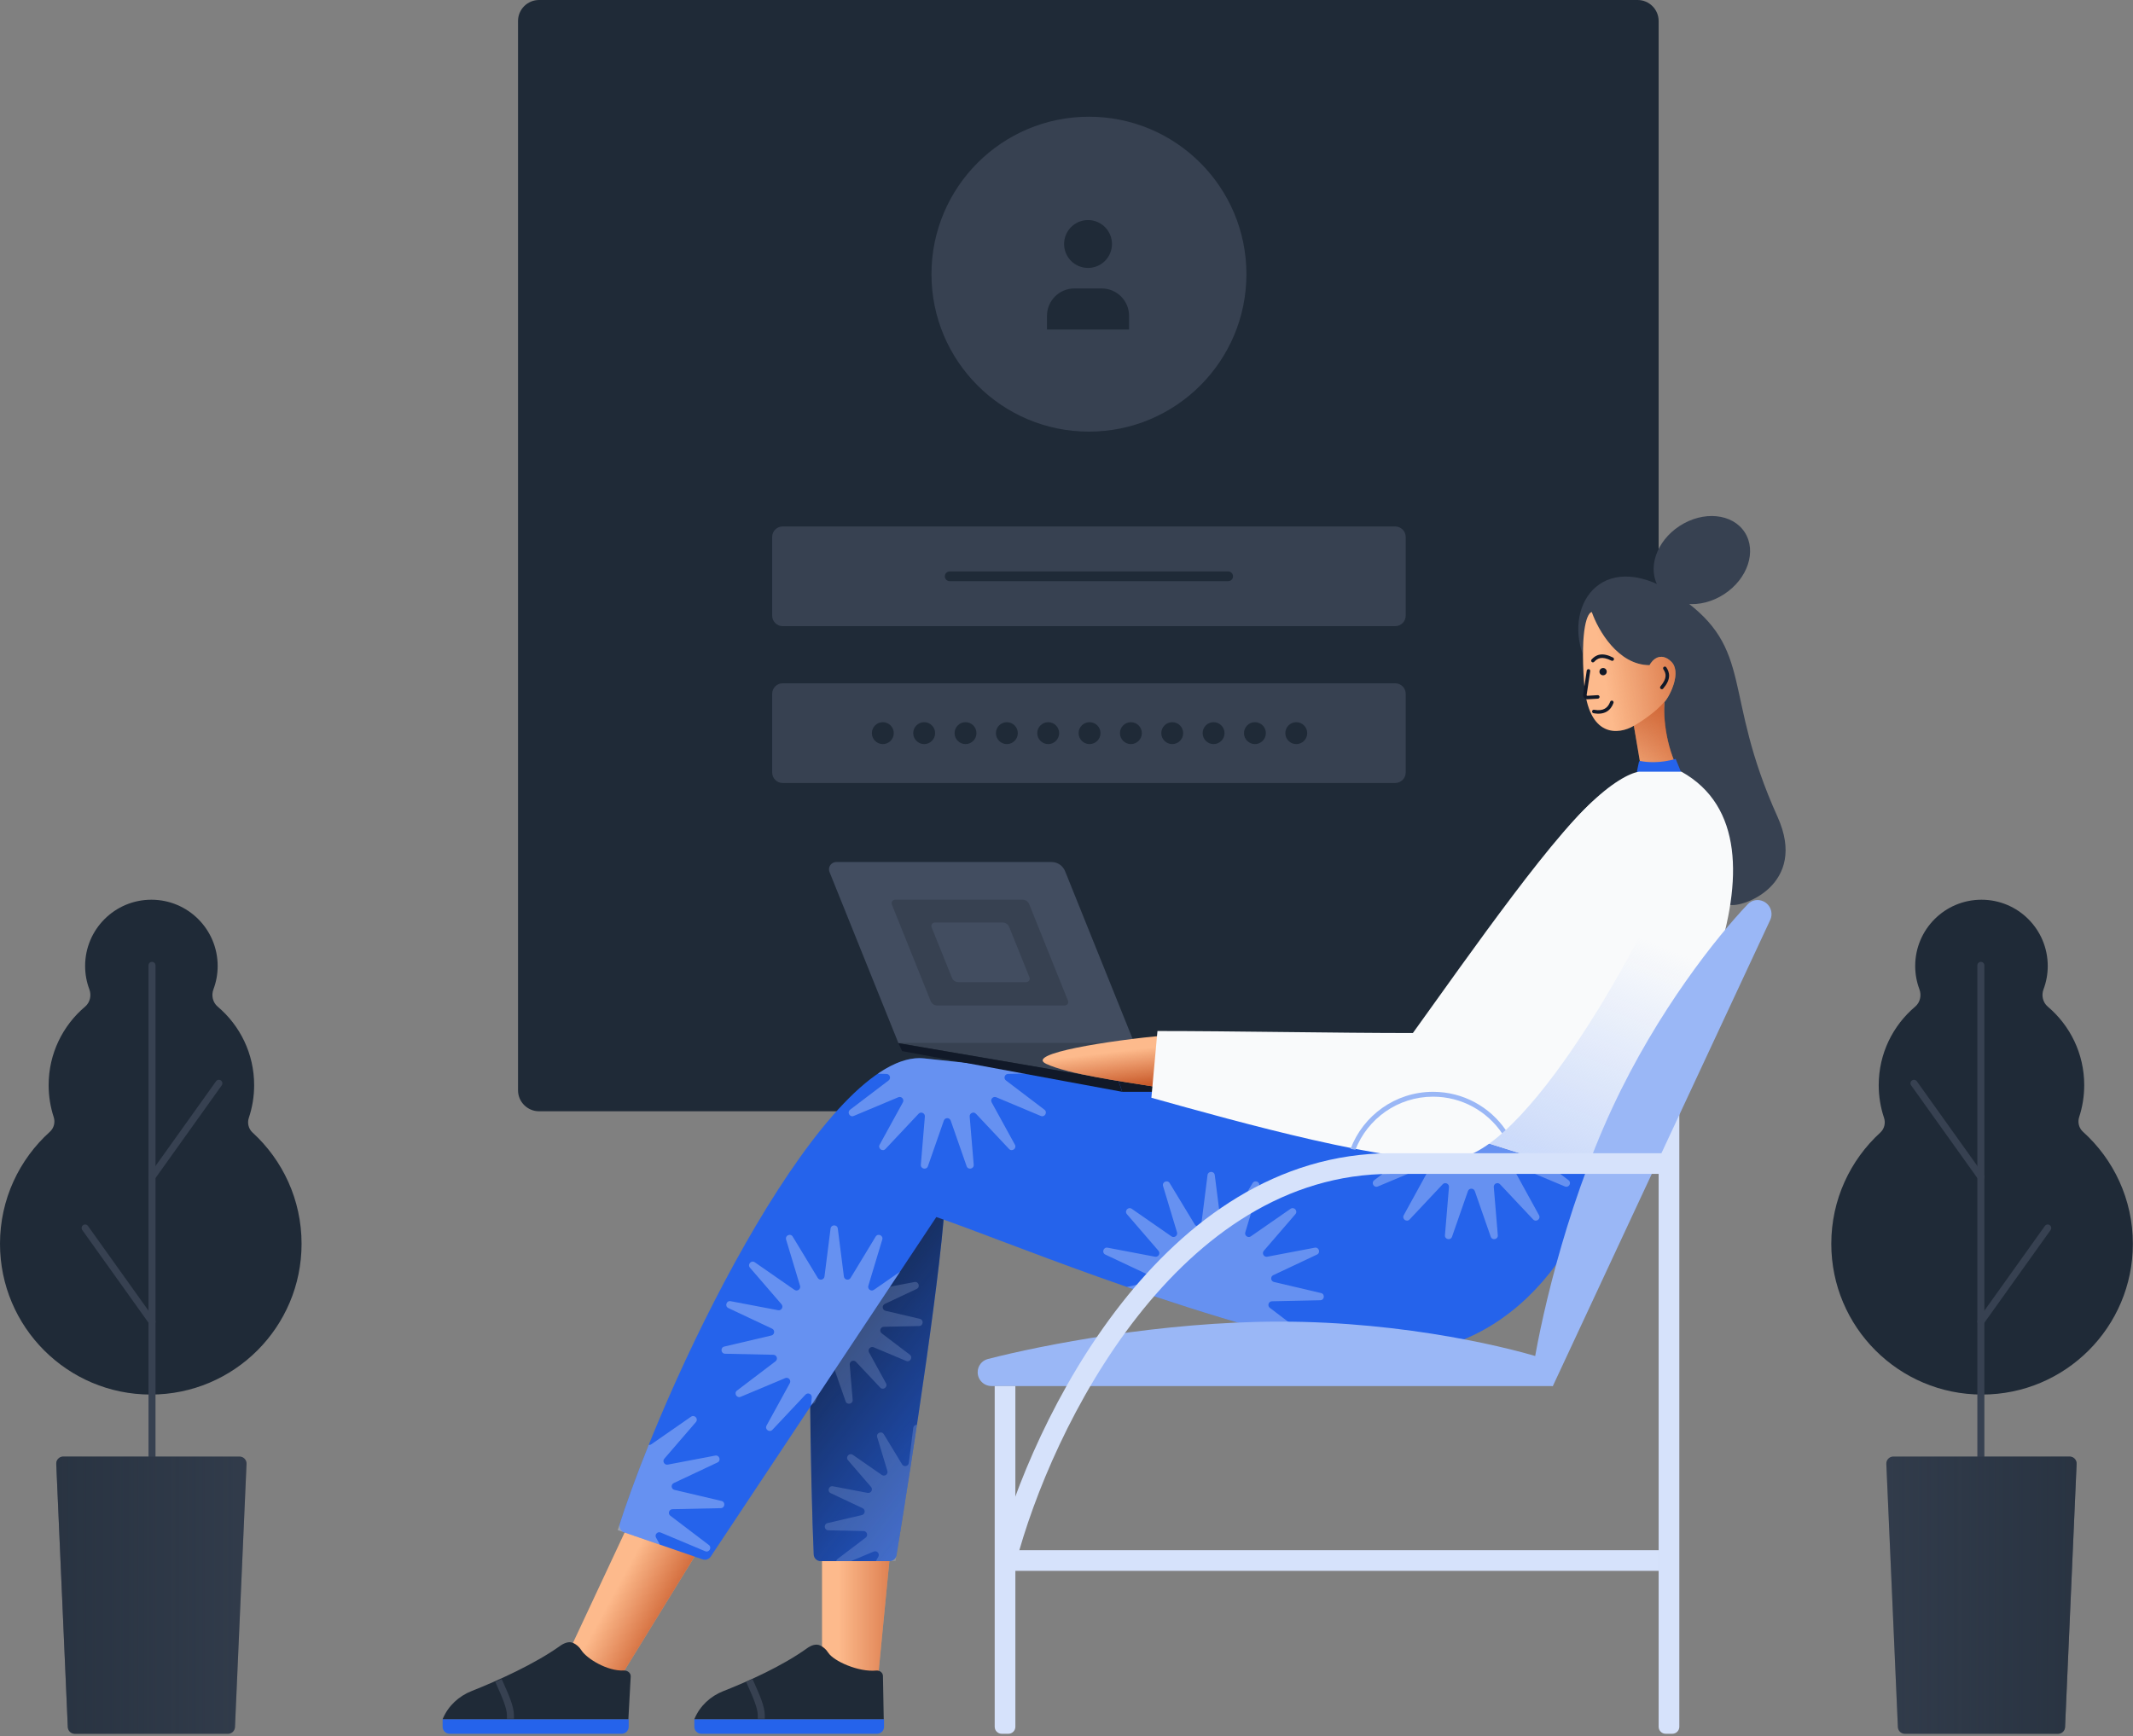 <svg class="w-auto max-w-[16rem] h-40 text-gray-800 dark:text-white" aria-hidden="true" width="608" height="495" viewBox="0 0 608 495" fill="none" xmlns="http://www.w3.org/2000/svg">
<rect x="0" y="0" width="608" height="495" fill="#808080" stroke="none"/>
<path fill-rule="evenodd" clip-rule="evenodd" d="M583.698 275.388C583.698 277.731 583.272 279.974 582.492 282.044C581.844 283.766 582.288 285.782 583.694 286.97C590.056 292.342 594.097 300.378 594.097 309.357C594.097 312.534 593.591 315.594 592.655 318.459C592.169 319.946 592.578 321.602 593.741 322.65C602.472 330.517 607.961 341.913 607.961 354.591C607.961 378.328 588.718 397.571 564.981 397.571C541.243 397.571 522 378.328 522 354.591C522 342.031 527.387 330.73 535.977 322.871C537.131 321.815 537.528 320.155 537.03 318.672C536.049 315.746 535.518 312.613 535.518 309.357C535.518 300.378 539.559 292.342 545.921 286.97C547.327 285.782 547.771 283.766 547.122 282.044C546.343 279.974 545.917 277.731 545.917 275.388C545.917 264.955 554.374 256.498 564.807 256.498C575.24 256.498 583.698 264.955 583.698 275.388Z" fill="#1F2A37"/>
<path fill-rule="evenodd" clip-rule="evenodd" d="M564.634 274.215C565.186 274.215 565.634 274.663 565.634 275.215L565.634 441.245C565.634 441.798 565.186 442.245 564.634 442.245C564.082 442.245 563.634 441.798 563.634 441.245L563.634 275.215C563.634 274.663 564.082 274.215 564.634 274.215Z" fill="#374151"/>
<path fill-rule="evenodd" clip-rule="evenodd" d="M584.28 349.271C584.729 349.592 584.833 350.217 584.512 350.666L565.448 377.356C565.127 377.805 564.502 377.909 564.053 377.588C563.604 377.267 563.5 376.643 563.821 376.193L582.885 349.504C583.206 349.054 583.83 348.95 584.28 349.271Z" fill="#374151"/>
<path fill-rule="evenodd" clip-rule="evenodd" d="M544.989 308.023C544.54 308.344 544.435 308.969 544.757 309.418L563.821 336.108C564.142 336.557 564.766 336.661 565.215 336.34C565.665 336.019 565.769 335.395 565.448 334.945L546.384 308.256C546.063 307.806 545.438 307.702 544.989 308.023Z" fill="#374151"/>
<path d="M537.689 417.336C537.64 416.199 538.549 415.249 539.688 415.249H589.927C591.066 415.249 591.975 416.199 591.925 417.336L588.635 492.365C588.588 493.435 587.707 494.278 586.637 494.278H542.978C541.908 494.278 541.027 493.435 540.98 492.365L537.689 417.336Z" fill="#374151"/>
<path d="M537.689 417.336C537.64 416.199 538.549 415.249 539.688 415.249H589.927C591.066 415.249 591.975 416.199 591.925 417.336L588.635 492.365C588.588 493.435 587.707 494.278 586.637 494.278H542.978C541.908 494.278 541.027 493.435 540.98 492.365L537.689 417.336Z" fill="url(#paint0_linear_182_7947)"/>
<path fill-rule="evenodd" clip-rule="evenodd" d="M24.263 275.388C24.263 277.731 24.689 279.974 25.469 282.044C26.117 283.766 25.673 285.782 24.267 286.97C17.905 292.342 13.864 300.378 13.864 309.357C13.864 312.534 14.37 315.594 15.306 318.459C15.792 319.946 15.383 321.602 14.22 322.65C5.489 330.517 -0 341.913 -0 354.591C-0 378.328 19.243 397.571 42.98 397.571C66.718 397.571 85.961 378.328 85.961 354.591C85.961 342.031 80.574 330.73 71.984 322.871C70.83 321.815 70.433 320.155 70.931 318.672C71.912 315.746 72.443 312.613 72.443 309.357C72.443 300.378 68.402 292.342 62.04 286.97C60.634 285.782 60.19 283.766 60.839 282.044C61.618 279.974 62.044 277.731 62.044 275.388C62.044 264.955 53.587 256.498 43.154 256.498C32.721 256.498 24.263 264.955 24.263 275.388Z" fill="#1F2A37"/>
<path fill-rule="evenodd" clip-rule="evenodd" d="M43.327 274.215C42.775 274.215 42.327 274.663 42.327 275.215L42.327 441.245C42.327 441.798 42.775 442.245 43.327 442.245C43.879 442.245 44.327 441.798 44.327 441.245L44.327 275.215C44.327 274.663 43.879 274.215 43.327 274.215Z" fill="#374151"/>
<path fill-rule="evenodd" clip-rule="evenodd" d="M23.681 349.271C23.232 349.592 23.128 350.217 23.449 350.666L42.513 377.356C42.834 377.805 43.458 377.909 43.908 377.588C44.357 377.267 44.461 376.643 44.14 376.193L25.076 349.504C24.755 349.054 24.131 348.95 23.681 349.271Z" fill="#374151"/>
<path fill-rule="evenodd" clip-rule="evenodd" d="M62.972 308.023C63.421 308.344 63.525 308.969 63.204 309.418L44.14 336.108C43.819 336.557 43.195 336.661 42.745 336.34C42.296 336.019 42.192 335.395 42.513 334.945L61.577 308.256C61.898 307.806 62.523 307.702 62.972 308.023Z" fill="#374151"/>
<path d="M70.272 417.336C70.321 416.199 69.412 415.249 68.273 415.249H18.034C16.895 415.249 15.986 416.199 16.035 417.336L19.326 492.365C19.373 493.435 20.254 494.278 21.324 494.278H64.983C66.053 494.278 66.934 493.435 66.981 492.365L70.272 417.336Z" fill="#374151"/>
<path d="M70.272 417.336C70.321 416.199 69.412 415.249 68.273 415.249H18.034C16.895 415.249 15.986 416.199 16.035 417.336L19.326 492.365C19.373 493.435 20.254 494.278 21.324 494.278H64.983C66.053 494.278 66.934 493.435 66.981 492.365L70.272 417.336Z" fill="url(#paint1_linear_182_7947)"/>
<path d="M147.659 6C147.659 2.686 150.345 0 153.659 0H466.787C470.101 0 472.787 2.686 472.787 6V310.809C472.787 314.123 470.101 316.809 466.787 316.809H153.659C150.345 316.809 147.659 314.123 147.659 310.809V6Z" fill="#1F2A37"/>
<path d="M355.284 78.162C355.284 102.952 335.187 123.049 310.397 123.049C285.606 123.049 265.51 102.952 265.51 78.162C265.51 53.371 285.606 33.275 310.397 33.275C335.187 33.275 355.284 53.371 355.284 78.162Z" fill="#374151"/>
<path d="M220.103 153.086C220.103 151.429 221.446 150.086 223.103 150.086H397.691C399.347 150.086 400.691 151.429 400.691 153.086V175.508C400.691 177.165 399.347 178.508 397.691 178.508H223.103C221.446 178.508 220.103 177.165 220.103 175.508V153.086Z" fill="#374151"/>
<path d="M220.103 197.799C220.103 196.142 221.446 194.799 223.103 194.799H397.691C399.347 194.799 400.691 196.142 400.691 197.799V220.222C400.691 221.879 399.347 223.222 397.691 223.222H223.103C221.446 223.222 220.103 221.879 220.103 220.222V197.799Z" fill="#374151"/>
<path fill-rule="evenodd" clip-rule="evenodd" d="M269.322 164.297C269.322 163.531 269.943 162.91 270.709 162.91H350.084C350.85 162.91 351.471 163.531 351.471 164.297C351.471 165.063 350.85 165.683 350.084 165.683H270.709C269.943 165.683 269.322 165.063 269.322 164.297Z" fill="#1F2A37"/>
<path d="M254.765 209.009C254.765 210.732 253.368 212.129 251.645 212.129C249.922 212.129 248.525 210.732 248.525 209.009C248.525 207.286 249.922 205.89 251.645 205.89C253.368 205.89 254.765 207.286 254.765 209.009Z" fill="#1F2A37"/>
<path d="M266.55 209.009C266.55 210.732 265.153 212.129 263.43 212.129C261.707 212.129 260.311 210.732 260.311 209.009C260.311 207.286 261.707 205.89 263.43 205.89C265.153 205.89 266.55 207.286 266.55 209.009Z" fill="#1F2A37"/>
<path d="M278.335 209.009C278.335 210.732 276.938 212.129 275.215 212.129C273.492 212.129 272.096 210.732 272.096 209.009C272.096 207.286 273.492 205.89 275.215 205.89C276.938 205.89 278.335 207.286 278.335 209.009Z" fill="#1F2A37"/>
<path d="M290.12 209.009C290.12 210.732 288.723 212.129 287 212.129C285.278 212.129 283.881 210.732 283.881 209.009C283.881 207.286 285.278 205.89 287 205.89C288.723 205.89 290.12 207.286 290.12 209.009Z" fill="#1F2A37"/>
<path d="M301.904 209.009C301.904 210.732 300.507 212.129 298.785 212.129C297.062 212.129 295.665 210.732 295.665 209.009C295.665 207.286 297.062 205.89 298.785 205.89C300.507 205.89 301.904 207.286 301.904 209.009Z" fill="#1F2A37"/>
<path d="M313.689 209.009C313.689 210.732 312.293 212.129 310.57 212.129C308.847 212.129 307.45 210.732 307.45 209.009C307.45 207.286 308.847 205.89 310.57 205.89C312.293 205.89 313.689 207.286 313.689 209.009Z" fill="#1F2A37"/>
<path d="M325.474 209.009C325.474 210.732 324.078 212.129 322.355 212.129C320.632 212.129 319.235 210.732 319.235 209.009C319.235 207.286 320.632 205.89 322.355 205.89C324.078 205.89 325.474 207.286 325.474 209.009Z" fill="#1F2A37"/>
<path d="M337.26 209.009C337.26 210.732 335.863 212.129 334.14 212.129C332.417 212.129 331.021 210.732 331.021 209.009C331.021 207.286 332.417 205.89 334.14 205.89C335.863 205.89 337.26 207.286 337.26 209.009Z" fill="#1F2A37"/>
<path d="M349.045 209.009C349.045 210.732 347.648 212.129 345.925 212.129C344.202 212.129 342.806 210.732 342.806 209.009C342.806 207.286 344.202 205.89 345.925 205.89C347.648 205.89 349.045 207.286 349.045 209.009Z" fill="#1F2A37"/>
<path d="M360.83 209.009C360.83 210.732 359.433 212.129 357.71 212.129C355.987 212.129 354.591 210.732 354.591 209.009C354.591 207.286 355.987 205.89 357.71 205.89C359.433 205.89 360.83 207.286 360.83 209.009Z" fill="#1F2A37"/>
<path d="M372.615 209.009C372.615 210.732 371.218 212.129 369.496 212.129C367.773 212.129 366.376 210.732 366.376 209.009C366.376 207.286 367.773 205.89 369.496 205.89C371.218 205.89 372.615 207.286 372.615 209.009Z" fill="#1F2A37"/>
<path d="M310.137 76.386C313.906 76.386 316.961 73.331 316.961 69.562C316.961 65.793 313.906 62.738 310.137 62.738C306.368 62.738 303.313 65.793 303.313 69.562C303.313 73.331 306.368 76.386 310.137 76.386Z" fill="#1F2A37"/>
<path d="M306.237 82.235H314.036C316.105 82.235 318.088 83.057 319.551 84.519C321.014 85.982 321.835 87.966 321.835 90.034V93.933H298.438V90.034C298.438 87.966 299.26 85.982 300.723 84.519C302.185 83.057 304.169 82.235 306.237 82.235Z" fill="#1F2A37"/>
<path d="M254.418 435.699L250.259 478.506H234.314V432.579L254.418 435.699Z" fill="#FDBA8C"/>
<path d="M254.418 435.699L250.259 478.506H234.314V432.579L254.418 435.699Z" fill="url(#paint2_linear_182_7947)"/>
<path d="M253.562 445.057H233.935C232.87 445.057 231.993 444.238 231.945 443.175C231.111 424.639 229.918 366.35 232.036 338.992L269.47 339.859C268.927 358.206 260.123 415.466 255.531 443.404C255.373 444.37 254.541 445.057 253.562 445.057Z" fill="#2563eb"/>
<path d="M253.562 445.057H233.935C232.87 445.057 231.993 444.238 231.945 443.175C231.111 424.639 229.918 366.35 232.036 338.992L269.47 339.859C268.927 358.206 260.123 415.466 255.531 443.404C255.373 444.37 254.541 445.057 253.562 445.057Z" fill="url(#paint3_linear_182_7947)"/>
<path fill-rule="evenodd" clip-rule="evenodd" d="M249.673 445.058H255.259C256.895 435.156 259.144 421.043 261.371 406.185C260.886 406.177 260.396 406.479 260.318 407.094L259.055 417.06C258.931 418.037 257.644 418.31 257.134 417.468L251.926 408.878C251.293 407.833 249.689 408.547 250.041 409.717L252.941 419.335C253.225 420.278 252.161 421.051 251.352 420.489L243.101 414.76C242.097 414.063 240.922 415.368 241.72 416.293L248.281 423.9C248.924 424.646 248.266 425.785 247.299 425.601L237.431 423.723C236.23 423.495 235.688 425.165 236.793 425.685L245.88 429.967C246.771 430.386 246.634 431.694 245.675 431.919L235.896 434.218C234.707 434.497 234.89 436.243 236.112 436.27L246.155 436.484C247.139 436.506 247.546 437.756 246.762 438.352L238.763 444.429C238.53 444.606 238.403 444.829 238.36 445.058H242.553L249.057 442.327C249.965 441.946 250.845 442.923 250.371 443.787L249.673 445.058Z" fill="#c8d8fa" fill-opacity="0.2"/>
<path fill-rule="evenodd" clip-rule="evenodd" d="M231.174 357.009L232.524 359.236C233.035 360.078 234.321 359.805 234.445 358.828L235.709 348.862C235.862 347.65 237.618 347.65 237.772 348.862L239.035 358.828C239.159 359.805 240.445 360.078 240.956 359.236L246.164 350.646C246.797 349.601 248.401 350.315 248.048 351.485L245.149 361.103C244.865 362.046 245.929 362.819 246.738 362.257L254.989 356.528C255.993 355.831 257.168 357.136 256.37 358.061L249.809 365.668C249.166 366.414 249.824 367.553 250.791 367.369L260.659 365.491C261.86 365.263 262.402 366.933 261.297 367.453L252.21 371.734C251.319 372.154 251.456 373.462 252.415 373.687L262.194 375.986C263.383 376.265 263.2 378.011 261.978 378.038L251.935 378.252C250.95 378.273 250.544 379.524 251.328 380.12L259.327 386.197C260.3 386.936 259.422 388.457 258.295 387.984L249.033 384.095C248.125 383.714 247.245 384.691 247.719 385.554L252.555 394.359C253.143 395.43 251.722 396.462 250.885 395.572L244.006 388.253C243.331 387.535 242.13 388.07 242.212 389.051L243.048 399.062C243.15 400.279 241.432 400.644 241.03 399.491L237.722 390.006C237.398 389.076 236.083 389.076 235.758 390.006L232.45 399.491C232.201 400.206 231.445 400.337 230.932 400.043C230.91 397.95 230.893 395.836 230.879 393.711L231.268 389.051C231.302 388.652 231.123 388.327 230.853 388.13C230.823 377.383 230.908 366.582 231.174 357.009Z" fill="#c8d8fa" fill-opacity="0.2"/>
<path d="M197.919 490.118H251.991V492.278C251.991 493.382 251.096 494.278 249.991 494.278H199.919C198.814 494.278 197.919 493.382 197.919 492.278V490.118Z" fill="#2563eb"/>
<path d="M198.004 489.919L197.919 490.118H251.906L251.68 477.775C251.663 476.831 250.715 476.162 249.775 476.254C244.706 476.75 237.602 473.548 236.087 471.166C235.432 470.136 234.608 469.499 233.83 469.121C232.553 468.501 231.138 469.115 229.984 469.943C223.039 474.93 213.356 479.297 206.178 482.117C202.532 483.549 199.536 486.313 198.004 489.919Z" fill="#1F2A37"/>
<path fill-rule="evenodd" clip-rule="evenodd" d="M214.502 478.678L214.912 479.59C215.69 481.318 216.455 483.038 217.025 484.615C217.589 486.174 218 487.693 218 489V490H216V489C216 488.054 215.691 486.806 215.145 485.295C214.604 483.801 213.87 482.148 213.088 480.41L212.678 479.498L214.502 478.678Z" fill="#374151"/>
<path d="M202.945 435.699L176.602 478.506H158.578L180.068 432.579L202.945 435.699Z" fill="#FDBA8C"/>
<path d="M202.945 435.699L176.602 478.506H158.578L180.068 432.579L202.945 435.699Z" fill="url(#paint4_linear_182_7947)"/>
<path d="M379.2 384.052C426.895 395.283 450.141 356.381 455.803 335.526C433.792 320.101 298.091 305.37 263.429 301.73C236.056 298.856 192.02 387.167 176.667 434.395C176.331 435.426 176.9 436.5 177.925 436.854L200.27 444.553C201.13 444.85 202.083 444.528 202.587 443.769L266.896 346.965C287.346 354.013 331.505 372.822 379.2 384.052Z" fill="#2563eb"/>
<path fill-rule="evenodd" clip-rule="evenodd" d="M256.545 362.549L249.101 367.718C248.292 368.279 247.228 367.506 247.512 366.563L251.485 353.383C251.838 352.214 250.234 351.499 249.6 352.544L242.464 364.316C241.953 365.158 240.667 364.884 240.543 363.907L238.812 350.251C238.658 349.039 236.902 349.039 236.749 350.251L235.017 363.907C234.893 364.884 233.607 365.158 233.096 364.316L225.96 352.544C225.327 351.499 223.723 352.214 224.075 353.383L228.048 366.563C228.332 367.506 227.268 368.279 226.459 367.718L215.152 359.866C214.149 359.169 212.974 360.474 213.772 361.4L222.762 371.824C223.405 372.57 222.747 373.709 221.78 373.525L208.257 370.951C207.057 370.723 206.514 372.393 207.619 372.914L220.072 378.78C220.963 379.2 220.826 380.508 219.867 380.733L206.466 383.883C205.277 384.162 205.461 385.909 206.682 385.935L220.445 386.229C221.429 386.25 221.836 387.501 221.051 388.097L210.09 396.424C209.118 397.163 209.996 398.684 211.122 398.211L223.814 392.882C224.723 392.501 225.603 393.478 225.128 394.342L218.502 406.408C217.914 407.479 219.335 408.511 220.171 407.62L229.599 397.59C230.274 396.872 231.475 397.407 231.393 398.389L231.2 400.701L256.545 362.549Z" fill="#c8d8fa" fill-opacity="0.4"/>
<path fill-rule="evenodd" clip-rule="evenodd" d="M300.736 305.873L287.351 306.16C286.366 306.181 285.96 307.432 286.744 308.027L297.705 316.355C298.678 317.094 297.8 318.615 296.673 318.142L283.981 312.813C283.073 312.432 282.193 313.409 282.667 314.272L289.293 326.338C289.881 327.409 288.461 328.441 287.624 327.551L278.196 317.521C277.522 316.803 276.32 317.338 276.402 318.319L277.548 332.037C277.65 333.255 275.932 333.62 275.53 332.466L270.997 319.468C270.673 318.538 269.358 318.538 269.033 319.468L264.5 332.466C264.098 333.62 262.381 333.255 262.482 332.037L263.628 318.319C263.71 317.338 262.509 316.803 261.834 317.521L252.406 327.551C251.57 328.441 250.149 327.409 250.737 326.338L257.363 314.272C257.837 313.409 256.957 312.432 256.049 312.813L243.357 318.142C242.23 318.615 241.353 317.094 242.325 316.355L253.286 308.027C254.071 307.432 253.664 306.181 252.68 306.16L250.199 306.107C254.88 302.908 259.341 301.303 263.429 301.732C271.396 302.569 284.701 303.991 300.736 305.873Z" fill="#c8d8fa" fill-opacity="0.4"/>
<path fill-rule="evenodd" clip-rule="evenodd" d="M373.153 382.588C373.433 382.17 373.434 381.564 372.922 381.175L361.961 372.847C361.177 372.251 361.583 371 362.568 370.979L376.33 370.685C377.552 370.659 377.735 368.912 376.546 368.633L363.145 365.484C362.187 365.258 362.049 363.95 362.94 363.531L375.393 357.664C376.498 357.143 375.956 355.473 374.755 355.702L361.232 358.275C360.265 358.459 359.607 357.32 360.25 356.574L369.241 346.15C370.039 345.224 368.864 343.92 367.86 344.616L356.553 352.468C355.744 353.029 354.68 352.256 354.964 351.313L358.937 338.133C359.29 336.964 357.686 336.249 357.052 337.294L349.916 349.066C349.405 349.908 348.119 349.635 347.995 348.658L346.264 335.001C346.11 333.789 344.354 333.789 344.2 335.001L342.469 348.658C342.345 349.635 341.059 349.908 340.548 349.066L333.412 337.294C332.779 336.249 331.175 336.964 331.527 338.133L335.5 351.313C335.784 352.256 334.72 353.029 333.911 352.468L322.604 344.616C321.6 343.92 320.426 345.224 321.224 346.15L330.214 356.574C330.857 357.32 330.199 358.459 329.232 358.275L315.709 355.702C314.509 355.473 313.966 357.143 315.071 357.664L327.524 363.531C328.415 363.95 328.278 365.258 327.319 365.484L321.257 366.908C332.626 370.845 344.937 374.839 357.758 378.475C357.831 377.84 358.506 377.342 359.198 377.633L367.625 381.171C369.46 381.652 371.303 382.125 373.153 382.588Z" fill="#c8d8fa" fill-opacity="0.4"/>
<path fill-rule="evenodd" clip-rule="evenodd" d="M435.843 327.79C435.91 327.916 436.007 328.033 436.137 328.131L447.098 336.459C448.071 337.198 447.193 338.719 446.066 338.246L433.374 332.917C432.466 332.536 431.586 333.513 432.06 334.376L438.686 346.442C439.274 347.513 437.854 348.545 437.017 347.655L427.589 337.625C426.915 336.907 425.713 337.442 425.795 338.423L426.941 352.141C427.043 353.359 425.325 353.724 424.923 352.57L420.39 339.572C420.066 338.642 418.751 338.642 418.426 339.572L413.893 352.57C413.491 353.724 411.774 353.359 411.875 352.141L413.021 338.423C413.103 337.442 411.902 336.907 411.227 337.625L401.799 347.655C400.963 348.545 399.542 347.513 400.13 346.442L406.756 334.376C407.231 333.513 406.351 332.536 405.442 332.917L392.75 338.246C391.623 338.719 390.746 337.198 391.718 336.459L402.679 328.131C403.464 327.536 403.057 326.285 402.073 326.264L388.31 325.969C387.089 325.943 386.905 324.197 388.094 323.918L401.495 320.768C401.752 320.708 401.95 320.57 402.085 320.392C414.89 322.751 426.505 325.234 435.843 327.79Z" fill="#c8d8fa" fill-opacity="0.4"/>
<path fill-rule="evenodd" clip-rule="evenodd" d="M188.098 440.361L187.001 438.362C186.527 437.499 187.407 436.522 188.315 436.903L201.007 442.232C202.134 442.705 203.012 441.184 202.039 440.445L191.078 432.117C190.293 431.522 190.7 430.271 191.684 430.25L205.447 429.955C206.669 429.929 206.852 428.183 205.663 427.903L192.262 424.754C191.303 424.529 191.166 423.221 192.057 422.801L204.51 416.934C205.615 416.414 205.072 414.744 203.872 414.972L190.349 417.545C189.382 417.73 188.724 416.591 189.367 415.845L198.357 405.42C199.155 404.495 197.981 403.19 196.977 403.887L185.67 411.738C185.427 411.907 185.161 411.955 184.916 411.915C181.37 420.727 178.367 428.998 176.082 436.221L188.098 440.361Z" fill="#c8d8fa" fill-opacity="0.4"/>
<path d="M126.169 490.118H179.202V492.278C179.202 493.382 178.306 494.278 177.202 494.278H128.169C127.064 494.278 126.169 493.382 126.169 492.278V490.118Z" fill="#2563eb"/>
<path d="M126.254 489.918L126.169 490.118H179.116L179.782 477.927C179.836 476.942 178.852 476.191 177.866 476.242C173.084 476.49 167.216 472.82 165.724 470.473C165.068 469.443 164.244 468.806 163.466 468.428C162.19 467.807 160.774 468.422 159.62 469.247C152.502 474.337 141.959 479.113 134.421 482.102C130.779 483.546 127.786 486.313 126.254 489.918Z" fill="#1F2A37"/>
<path fill-rule="evenodd" clip-rule="evenodd" d="M143.002 478.678L143.412 479.59C144.19 481.318 144.955 483.038 145.525 484.615C146.089 486.174 146.5 487.693 146.5 489V490H144.5V489C144.5 488.054 144.191 486.806 143.645 485.295C143.104 483.801 142.37 482.148 141.588 480.41L141.178 479.498L143.002 478.678Z" fill="#374151"/>
<path d="M236.452 248.609C235.902 247.242 236.908 245.752 238.382 245.752H299.737C301.434 245.752 302.961 246.783 303.595 248.358L323.343 297.398H256.099L236.452 248.609Z" fill="#424D60"/>
<path d="M254.224 257.87C253.96 257.213 254.444 256.497 255.152 256.497H291.503C292.319 256.497 293.054 256.994 293.358 257.752L304.421 285.28C304.685 285.937 304.201 286.653 303.493 286.653H267.143C266.326 286.653 265.591 286.157 265.287 285.399L254.224 257.87Z" fill="#374151"/>
<path d="M265.554 264.374C265.289 263.716 265.773 263 266.481 263H285.8C286.616 263 287.35 263.496 287.655 264.252L293.447 278.626C293.712 279.283 293.228 280 292.519 280H273.201C272.385 280 271.651 279.504 271.346 278.747L265.554 264.374Z" fill="#424D60"/>
<path d="M318.837 308.143H386.08L323.343 297.398H256.099L318.837 308.143Z" fill="#374151"/>
<path d="M318.837 308.143H386.081L387.121 311.263H319.877L318.837 308.143Z" fill="#111928"/>
<path d="M318.837 308.143L256.099 297.398L257.138 299.651L319.876 311.263L318.837 308.143Z" fill="#111928"/>
<path d="M497.314 151.736C500.809 157.113 498.177 165.024 491.435 169.405C484.694 173.787 476.396 172.98 472.901 167.603C469.406 162.226 472.038 154.315 478.78 149.933C485.521 145.552 493.819 146.359 497.314 151.736Z" fill="#374151"/>
<path d="M470.246 189.977C460.811 190.729 455.311 179.964 453.741 174.488C451.604 176.818 451.179 183.593 451.234 186.689C445.757 171.971 457.342 155.248 478.861 170.24C500.379 185.233 490.664 197.422 506.675 232.857C515.457 252.293 496.5 258.933 493 257.933C494.107 234.482 484.896 226.264 480.726 222.544L480.666 222.49C476.525 218.796 470.423 204.536 474.259 200.196C478.095 195.856 477.907 188.506 474.77 187.63C472.262 186.929 470.709 188.903 470.246 189.977Z" fill="#374151"/>
<path d="M465.727 206.912L468.646 224.171C474.143 225.913 478.455 223.626 479.924 222.264C474.731 214.002 474.098 204.442 474.43 200.167C476.191 198.112 479.355 191.46 476.34 188.595C473.324 185.73 470.982 188.095 470.188 189.635C461.185 189.611 455.472 179.527 453.741 174.488C452.535 174.634 450.406 178.884 451.538 194.723C452.67 210.562 461.469 209.448 465.727 206.912Z" fill="#FDBA8C"/>
<path d="M465.727 206.912L468.646 224.171C474.143 225.913 478.455 223.626 479.924 222.264C474.731 214.002 474.098 204.442 474.43 200.167C476.191 198.112 479.355 191.46 476.34 188.595C473.324 185.73 470.982 188.095 470.188 189.635C461.185 189.611 455.472 179.527 453.741 174.488C452.535 174.634 450.406 178.884 451.538 194.723C452.67 210.562 461.469 209.448 465.727 206.912Z" fill="url(#paint5_linear_182_7947)"/>
<path fill-rule="evenodd" clip-rule="evenodd" d="M474.374 200.084C472.251 202.83 467.42 205.996 465.728 206.915L465.728 206.919L468.216 221.632C472.26 222.189 475.984 221.062 478.538 219.804C474.915 212.598 474.222 204.342 474.374 200.084Z" fill="url(#paint6_linear_182_7947)"/>
<path d="M457.981 191.304C458.077 191.87 457.695 192.407 457.129 192.502C456.563 192.598 456.026 192.217 455.93 191.651C455.834 191.084 456.216 190.548 456.782 190.452C457.348 190.356 457.885 190.738 457.981 191.304Z" fill="#111928"/>
<path fill-rule="evenodd" clip-rule="evenodd" d="M456.159 187.616C455.436 187.747 454.899 188.153 454.415 188.678C454.228 188.881 453.912 188.894 453.709 188.707C453.506 188.52 453.493 188.204 453.68 188.001C454.239 187.394 454.958 186.818 455.98 186.632C456.997 186.447 458.229 186.663 459.788 187.455C460.034 187.58 460.132 187.881 460.007 188.127C459.882 188.373 459.581 188.471 459.335 188.346C457.892 187.613 456.888 187.483 456.159 187.616Z" fill="#111928"/>
<path fill-rule="evenodd" clip-rule="evenodd" d="M474.767 192.749C474.808 192.015 474.54 191.398 474.142 190.805C473.989 190.576 474.05 190.265 474.279 190.111C474.509 189.958 474.819 190.019 474.973 190.249C475.432 190.934 475.824 191.768 475.765 192.805C475.707 193.838 475.208 194.984 474.074 196.315C473.895 196.525 473.579 196.55 473.369 196.37C473.159 196.191 473.134 195.876 473.313 195.666C474.363 194.434 474.725 193.488 474.767 192.749Z" fill="#111928"/>
<path fill-rule="evenodd" clip-rule="evenodd" d="M452.862 190.765C453.135 190.806 453.324 191.06 453.283 191.334L452.265 198.137C452.247 198.258 452.345 198.366 452.468 198.358L455.409 198.181C455.685 198.164 455.922 198.374 455.939 198.649C455.955 198.925 455.745 199.162 455.47 199.179L452.528 199.357C451.771 199.402 451.164 198.739 451.276 197.989L452.294 191.186C452.335 190.912 452.589 190.724 452.862 190.765Z" fill="#111928"/>
<path fill-rule="evenodd" clip-rule="evenodd" d="M457.464 202.018C458.165 201.613 458.654 200.938 458.973 200.061C459.067 199.801 459.354 199.667 459.613 199.762C459.873 199.856 460.007 200.143 459.912 200.402C459.538 201.432 458.924 202.329 457.964 202.884C457.003 203.439 455.765 203.612 454.221 203.327C453.949 203.277 453.77 203.016 453.82 202.745C453.87 202.473 454.131 202.294 454.402 202.344C455.783 202.599 456.764 202.423 457.464 202.018Z" fill="#111928"/>
<path d="M298.213 303.291C304.452 306.202 319.703 308.317 329.582 309.876L332.355 295.145C316.179 296.647 291.974 300.379 298.213 303.291Z" fill="#FDBA8C"/>
<path d="M298.213 303.291C304.452 306.202 319.703 308.317 329.582 309.876L332.355 295.145C316.179 296.647 291.974 300.379 298.213 303.291Z" fill="url(#paint7_linear_182_7947)"/>
<path d="M477.64 216.35C473.236 217.645 469.396 217.327 467.591 216.95C467.399 216.91 467.207 217.03 467.167 217.222L466.61 219.867C466.574 220.037 466.668 220.207 466.832 220.261C471.142 221.702 476.995 221.236 479.199 220.163L477.64 216.35Z" fill="#2563eb"/>
<path d="M456.238 336L408.049 320.855C407.529 315.307 410.927 296.057 428.677 263.437C446.427 230.818 461.727 220.887 467.158 220H479.292C514.376 239.572 478.541 305.488 456.238 336Z" fill="#F9FAFB"/>
<path d="M456.238 336L408.049 320.855C407.529 315.307 410.927 296.057 428.677 263.437C446.427 230.818 461.727 220.887 467.158 220H479.292C514.376 239.572 478.541 305.488 456.238 336Z" fill="url(#paint8_linear_182_7947)"/>
<path d="M328.195 312.956L329.928 293.932C351.5 293.932 380.72 294.506 402.73 294.506C418.559 272.553 445 234.5 456.5 226.5C463.5 221.63 480.813 231.982 477 245.5C473.187 259.018 437.085 327.9 414.902 330.327C397.155 332.268 353.036 319.888 328.195 312.956Z" fill="#F9FAFB"/>
<path fill-rule="evenodd" clip-rule="evenodd" d="M429.214 322.176C424.684 315.585 417.092 311.263 408.49 311.263C397.728 311.263 388.546 318.028 384.965 327.537C385.431 327.619 385.895 327.7 386.357 327.779C389.806 318.925 398.415 312.65 408.49 312.65C416.678 312.65 423.898 316.795 428.166 323.1C428.514 322.8 428.863 322.492 429.214 322.176Z" fill="#9ab7f6"/>
<path d="M472.787 441.938L472.787 447.83L289.079 447.83L289.079 441.938L472.787 441.938Z" fill="#d6e2fb"/>
<path d="M472.787 308.143H478.68V492.277C478.68 493.382 477.784 494.277 476.68 494.277H474.787C473.683 494.277 472.787 493.382 472.787 492.277V308.143Z" fill="#d6e2fb"/>
<path d="M442.631 395.145H282.62C280.445 395.145 278.681 393.381 278.681 391.205C278.681 389.436 279.857 387.882 281.569 387.44C297.01 383.459 331.065 376.774 364.815 376.774C400.864 376.774 431.828 384.4 442.804 388.212L442.631 395.145Z" fill="#9ab7f6"/>
<path d="M504.587 262.278L442.632 395.144L436.701 392.117C438.537 379.136 445.694 345.69 459.629 315.749C472.513 288.07 489.624 266.75 498.22 257.755C499.367 256.555 501.145 256.264 502.651 256.965C504.653 257.897 505.52 260.276 504.587 262.278Z" fill="#9ab7f6"/>
<path d="M283.533 395.144H289.426V492.277C289.426 493.382 288.53 494.277 287.426 494.277H285.533C284.429 494.277 283.533 493.382 283.533 492.277V395.144Z" fill="#d6e2fb"/>
<path fill-rule="evenodd" clip-rule="evenodd" d="M324.236 375.299C306.206 398.289 294.594 426.237 289.504 445.799L283.802 444.316C289.053 424.132 300.976 395.409 319.599 371.663C338.215 347.924 363.863 328.767 396.531 328.767H478.16V334.66H396.531C366.392 334.66 342.271 352.302 324.236 375.299Z" fill="#d6e2fb"/>
<defs>
<linearGradient id="paint0_linear_182_7947" x1="657.32" y1="468.867" x2="499.764" y2="468.867" gradientUnits="userSpaceOnUse">
<stop stop-color="#1F2A37"/>
<stop offset="1" stop-color="#1F2A37" stop-opacity="0"/>
</linearGradient>
<linearGradient id="paint1_linear_182_7947" x1="-49.359" y1="468.867" x2="108.197" y2="468.867" gradientUnits="userSpaceOnUse">
<stop stop-color="#1F2A37"/>
<stop offset="1" stop-color="#1F2A37" stop-opacity="0"/>
</linearGradient>
<linearGradient id="paint2_linear_182_7947" x1="273.656" y1="471.747" x2="238.994" y2="471.747" gradientUnits="userSpaceOnUse">
<stop stop-color="#B43403"/>
<stop offset="1" stop-color="#B43403" stop-opacity="0"/>
</linearGradient>
<linearGradient id="paint3_linear_182_7947" x1="189.613" y1="392.057" x2="275.414" y2="458.596" gradientUnits="userSpaceOnUse">
<stop stop-color="#111928"/>
<stop offset="1" stop-color="#111928" stop-opacity="0"/>
</linearGradient>
<linearGradient id="paint4_linear_182_7947" x1="196.706" y1="470.361" x2="173.136" y2="457.536" gradientUnits="userSpaceOnUse">
<stop stop-color="#B43403"/>
<stop offset="1" stop-color="#B43403" stop-opacity="0"/>
</linearGradient>
<linearGradient id="paint5_linear_182_7947" x1="506.597" y1="211.329" x2="461.689" y2="218.923" gradientUnits="userSpaceOnUse">
<stop stop-color="#B43403"/>
<stop offset="1" stop-color="#B43403" stop-opacity="0"/>
</linearGradient>
<linearGradient id="paint6_linear_182_7947" x1="465.693" y1="175.279" x2="473.524" y2="221.588" gradientUnits="userSpaceOnUse">
<stop stop-color="#B43403"/>
<stop offset="1" stop-color="#B43403" stop-opacity="0"/>
</linearGradient>
<linearGradient id="paint7_linear_182_7947" x1="322.476" y1="314.036" x2="320.743" y2="299.478" gradientUnits="userSpaceOnUse">
<stop stop-color="#B43403"/>
<stop offset="1" stop-color="#B43403" stop-opacity="0"/>
</linearGradient>
<linearGradient id="paint8_linear_182_7947" x1="444.797" y1="338.996" x2="472.932" y2="269.441" gradientUnits="userSpaceOnUse">
<stop stop-color="#c8d8fa"/>
<stop offset="1" stop-color="#c8d8fa" stop-opacity="0"/>
</linearGradient>
</defs>
</svg>